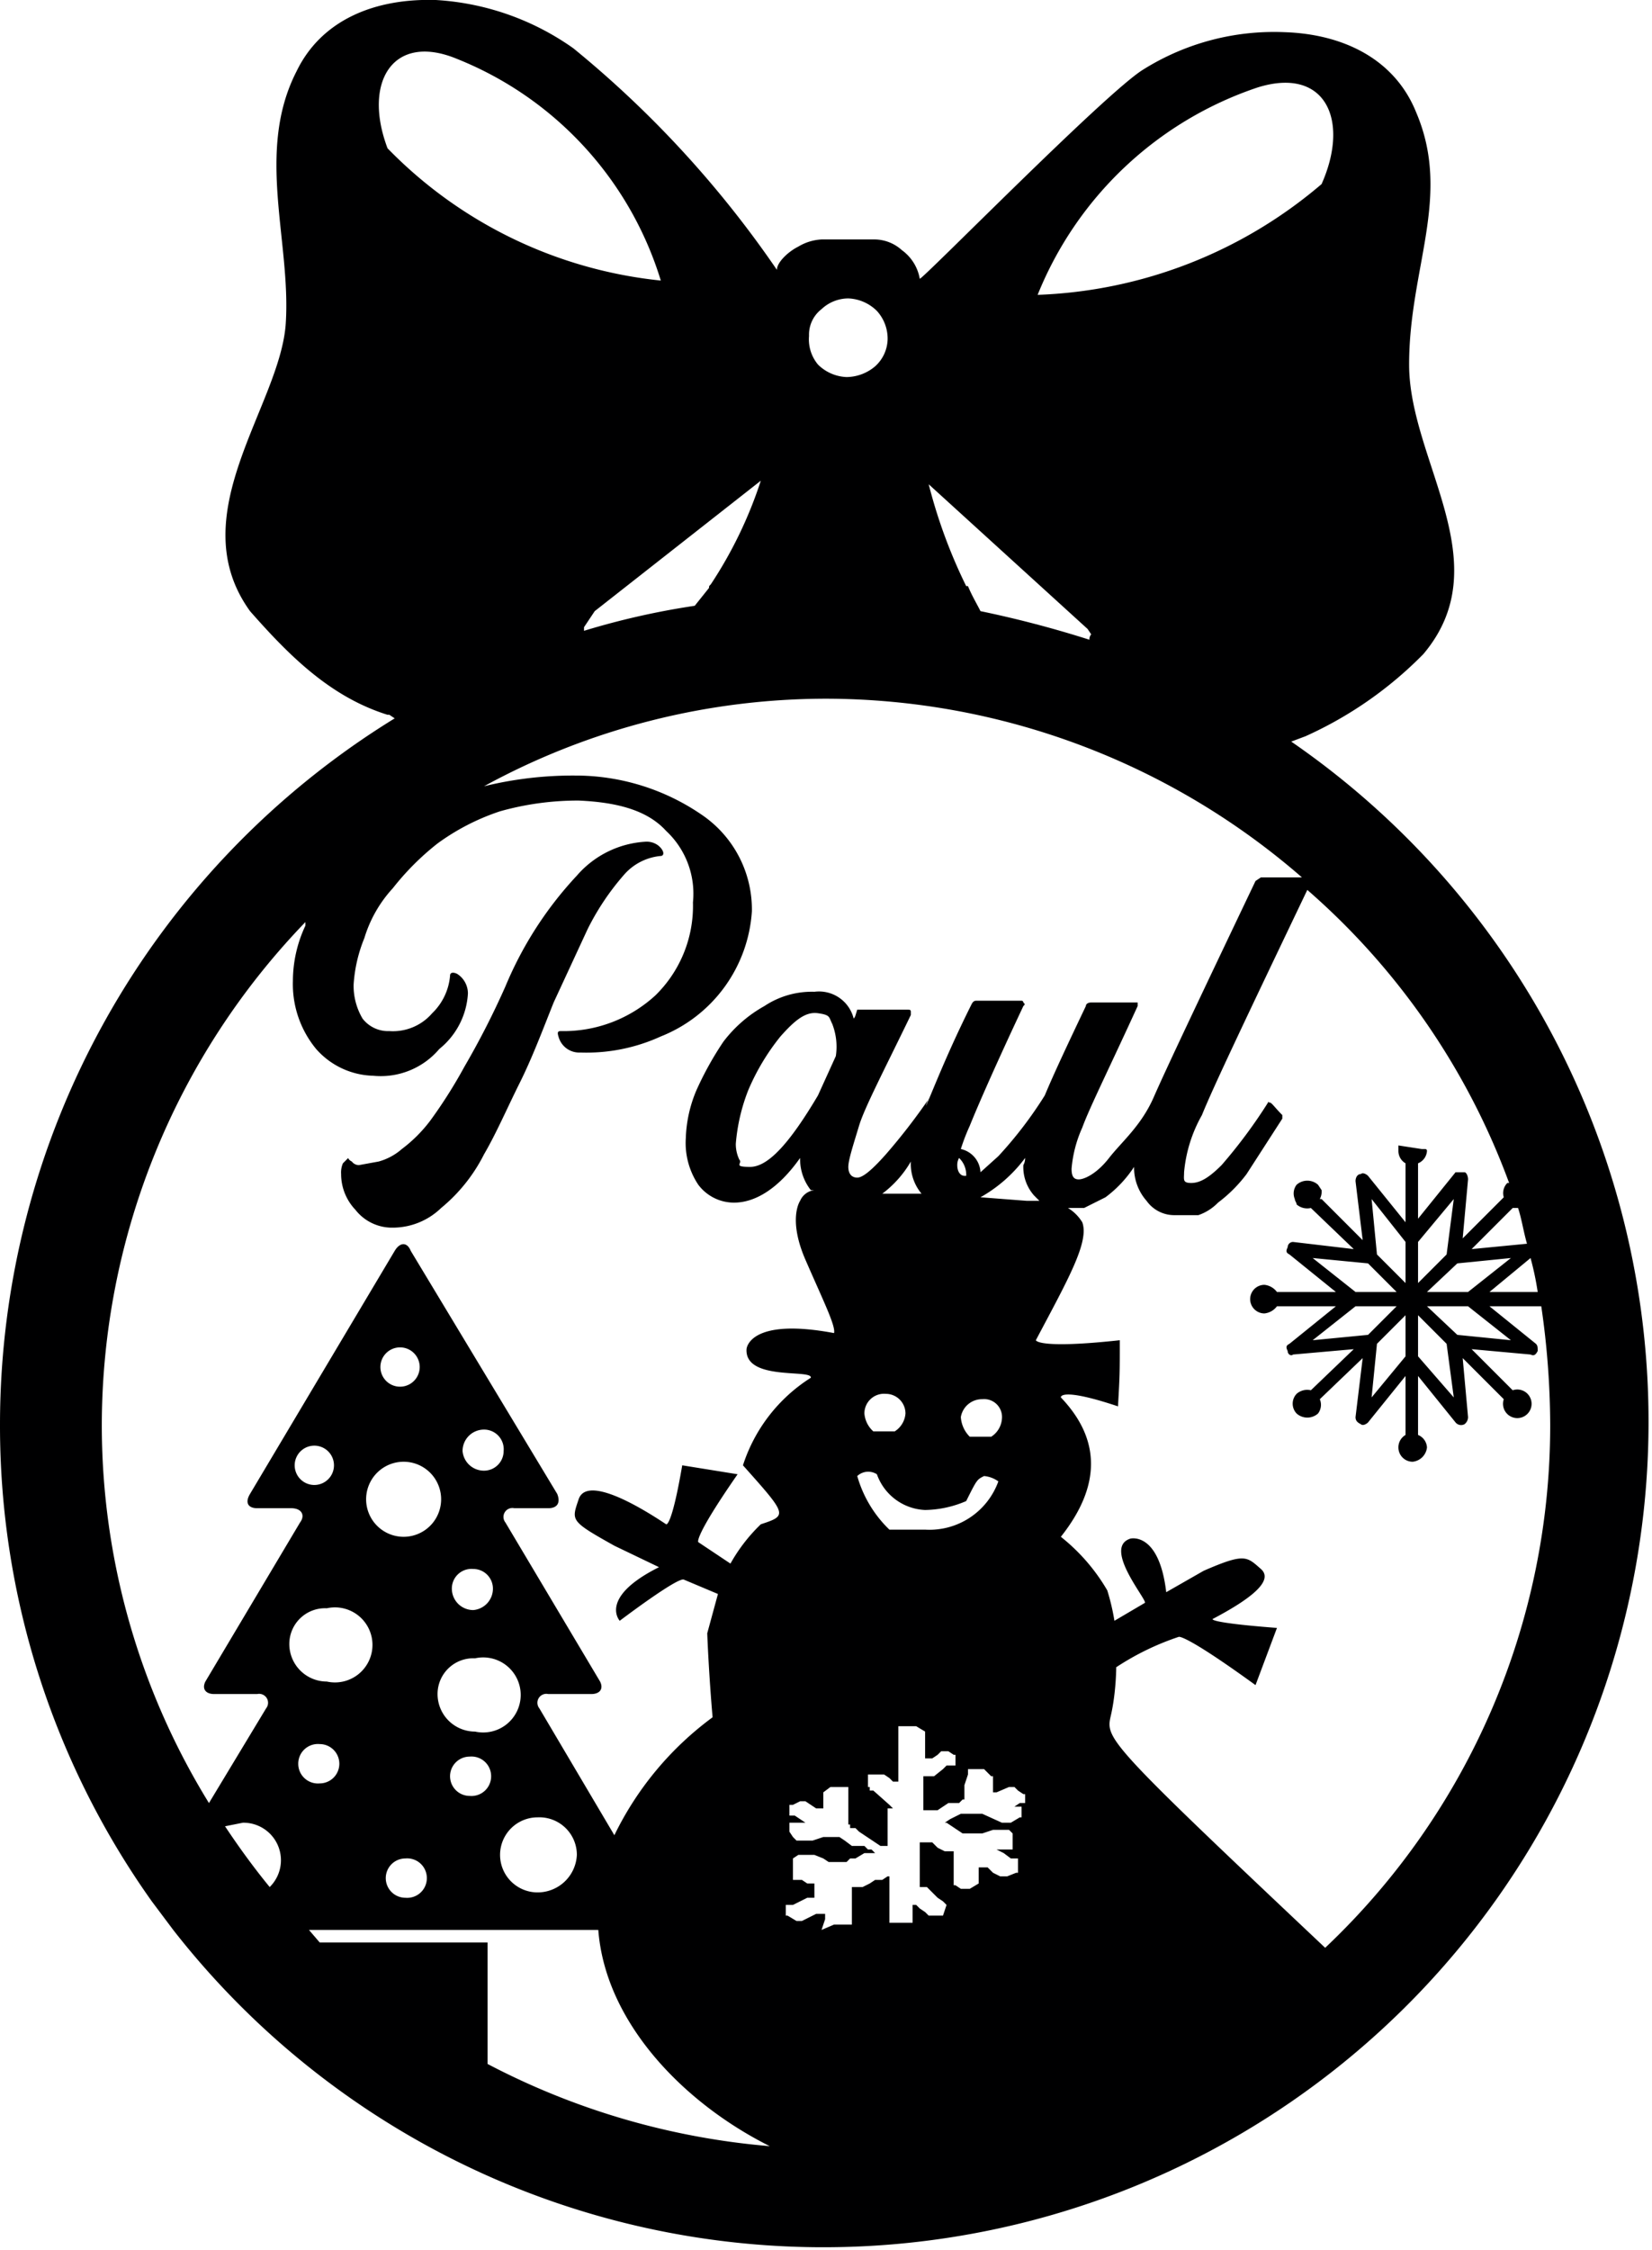 <svg xmlns="http://www.w3.org/2000/svg" viewBox="0 0 92.5 125.9"><defs><style>.cls-1{fill:#000001;}</style></defs><title>Paul</title><g id="Layer_2" data-name="Layer 2"><g id="Layer_1-2" data-name="Layer 1"><path class="cls-1" d="M22,68.7a3.9,3.9,0,0,0,2.7-1.1,9.3,9.3,0,0,0,2.4-3c.7-1.2,1.3-2.6,2-4s1.3-3,1.9-4.5L32.9,52a14.2,14.2,0,0,1,2-3A3.1,3.1,0,0,1,37,47.9c.1,0,.2-.1.1-.3s-.4-.5-.9-.5A5.5,5.5,0,0,0,32.3,49a20.7,20.7,0,0,0-4,6.2A46,46,0,0,1,26,59.7a27.2,27.2,0,0,1-1.9,3,8,8,0,0,1-1.6,1.6,3.3,3.3,0,0,1-1.3.7l-1.1.2a.5.5,0,0,1-.4-.2c-.2-.1-.2-.2-.2-.2l-.3.3a1.3,1.3,0,0,0-.1.6,2.9,2.9,0,0,0,.8,2A2.6,2.6,0,0,0,22,68.7Z"/><path class="cls-1" d="M72.3,41.5l.8-.3h0a21.8,21.8,0,0,0,6.6-4.6c4.3-5.1-.8-10.8-.8-16.2s2.4-9.4.4-14.1c-1.2-3-4.1-4.4-7.4-4.5A13.8,13.8,0,0,0,64,3.9C61.9,5.2,51.7,15.6,51.5,15.6a2.5,2.5,0,0,0-1-1.6,2.3,2.3,0,0,0-1.6-.6H46a2.8,2.8,0,0,0-1.3.4c-.6.3-1.2.9-1.2,1.3A58.8,58.8,0,0,0,32.1,2.7,14.8,14.8,0,0,0,24.4,0C21-.1,18,1.1,16.6,4c-2.3,4.5-.3,9.5-.6,14.1s-5.9,10.7-2,16.1c2.2,2.5,4.5,4.8,7.7,5.8h.1l.3.2A46.4,46.4,0,0,0,0,79.7a45.9,45.9,0,0,0,8.5,26.7L9.7,108A46.2,46.2,0,1,0,72.3,41.5Zm7.6,31.6h2.3L84.6,75l-3-.3Zm1.5,5.1-2-2.3V73.6L81,75.2Zm-2-6.4V69.5l2-2.4L81,70.2Zm.5.5,1.7-1.6,3-.3-2.4,1.9Zm4.8-4.7H85c.2.6.3,1.3.5,2l-3.1.3,2.3-2.3Zm1,2.8a16.2,16.2,0,0,1,.4,1.9H83.4ZM70.4,4.9c3.8-1.2,5.2,1.8,3.6,5.4a25.9,25.9,0,0,1-15.9,6.2A20.2,20.2,0,0,1,70.4,4.9ZM60.9,35.2l.2.3a.4.4,0,0,0-.1.3,60.6,60.6,0,0,0-6.1-1.6c-.2-.4-.5-.9-.7-1.4h-.1A29.2,29.2,0,0,1,52,27.1ZM46,17.3a2.2,2.2,0,0,1,1.5-.6,2.4,2.4,0,0,1,1.6.7,2.3,2.3,0,0,1,.6,1.6,2.1,2.1,0,0,1-.7,1.5,2.5,2.5,0,0,1-1.6.6,2.4,2.4,0,0,1-1.6-.7,2.2,2.2,0,0,1-.5-1.6A1.8,1.8,0,0,1,46,17.3Zm-24.3-9c-1.4-3.7.3-6.5,3.9-5A19.5,19.5,0,0,1,37,15.7,24.9,24.9,0,0,1,21.7,8.3ZM42.6,26.9a23.9,23.9,0,0,1-2.8,5.8h0c-.1.1-.1.1-.1.2l-.8,1a42.9,42.9,0,0,0-6.2,1.4v-.2l.6-.9ZM5.7,79.7A40.6,40.6,0,0,1,17.1,51.6v.2a7.3,7.3,0,0,0-.7,3.1,5.7,5.7,0,0,0,1.3,3.8,4.4,4.4,0,0,0,3.2,1.5,4.3,4.3,0,0,0,3.7-1.5,4.3,4.3,0,0,0,1.6-3.1,1.3,1.3,0,0,0-.6-1.1c-.2-.1-.4-.1-.4.1a3.3,3.3,0,0,1-1,2.1,2.9,2.9,0,0,1-2.4,1,1.8,1.8,0,0,1-1.5-.7,3.6,3.6,0,0,1-.5-1.9,8.2,8.2,0,0,1,.6-2.6,7.2,7.2,0,0,1,1.6-2.8,14.8,14.8,0,0,1,2.5-2.5,12.7,12.7,0,0,1,3.5-1.8,16.1,16.1,0,0,1,4.4-.6c2.3.1,3.9.6,4.9,1.7a4.8,4.8,0,0,1,1.5,4,7,7,0,0,1-2.1,5.2,7.6,7.6,0,0,1-5.3,2c-.2,0-.2.1-.1.4a1.2,1.2,0,0,0,1.2.8A10,10,0,0,0,37,58a8.1,8.1,0,0,0,5.1-7,6.4,6.4,0,0,0-2.8-5.4,12.5,12.5,0,0,0-7.1-2.2,21,21,0,0,0-5.1.6,40,40,0,0,1,19.2-4.9,40.7,40.7,0,0,1,26.6,10H70.6l-.3.2c-3.1,6.5-5,10.5-5.7,12.1s-1.8,2.5-2.5,3.4S60.7,66,60.4,66s-.4-.2-.4-.6a7,7,0,0,1,.6-2.3c.4-1.1,1.5-3.3,3.1-6.8v-.2H61.1c-.2,0-.3.1-.3.2-1,2.1-1.8,3.8-2.3,5a22.7,22.7,0,0,1-2.6,3.4l-1,.9a1.4,1.4,0,0,0-1.1-1.3,11.2,11.2,0,0,1,.5-1.3c.4-1,1.4-3.3,3-6.7.1-.1.1-.1,0-.2a.1.1,0,0,0-.1-.1H54.7c-.1,0-.2,0-.3.2-1.1,2.2-1.8,3.9-2.3,5.1s-.1.1-.1.2a34.3,34.3,0,0,1-2.4,3.1c-.8.9-1.3,1.3-1.6,1.3s-.5-.2-.5-.6.3-1.3.6-2.3,1.4-3.1,2.9-6.2v-.2c0-.1-.1-.1-.2-.1H48c-.1.3-.1.4-.2.5a2,2,0,0,0-2.2-1.5,4.8,4.8,0,0,0-2.8.8,7.4,7.4,0,0,0-2.3,2A18.2,18.2,0,0,0,39,61a7.4,7.4,0,0,0-.6,2.7,4.2,4.2,0,0,0,.7,2.6,2.5,2.5,0,0,0,2,1c1.2,0,2.5-.8,3.7-2.5h0a2.8,2.8,0,0,0,.6,1.8h.2a1,1,0,0,0-.8.6s-.7,1,.3,3.3,1.7,3.7,1.6,4.1c-4.8-.9-4.9.9-4.9.9-.1,1.8,3.7,1.1,3.6,1.6a9.1,9.1,0,0,0-3.8,4.9c2.5,2.8,2.5,2.8,1,3.3a9.4,9.4,0,0,0-1.7,2.2l-1.8-1.2s-.3-.2,2.2-3.8L38.2,82c-.6,3.5-.9,3.3-.9,3.3-2.1-1.4-4.5-2.6-4.9-1.4s-.5,1.2,2,2.6l2.5,1.2c-3.4,1.7-2.2,3-2.2,3s3.3-2.5,3.6-2.3l1.9.8-.6,2.2c.1,2.5.3,4.7.3,4.7a17.9,17.9,0,0,0-5.5,6.6l-4.2-7.1a.5.5,0,0,1,.5-.8h2.4c.5,0,.7-.3.5-.7l-5.3-8.9a.5.5,0,0,1,.5-.8h1.9c.5,0,.7-.3.5-.8L23,70c-.2-.5-.6-.5-.9,0L14,83.6c-.3.5-.1.8.4.8h1.9c.6,0,.8.4.5.8l-5.3,8.9c-.2.4,0,.7.5.7h2.4a.5.5,0,0,1,.5.8l-3.2,5.3A40.3,40.3,0,0,1,5.7,79.7Zm39.9,25.7h-.4l-.3-.2h-.5V104l.3-.2h.9l.5.2.3.2h1l.2-.2h.3l.5-.3h.6l-.2-.2h-.2l-.2-.2h-.7l-.4-.3-.3-.2H46.1l-.6.2h-.9l-.2-.2-.2-.3v-.5h.9l-.3-.2-.3-.2h-.3v-.6h.2l.4-.2h.3l.6.4h.4v-.9h0l.4-.3h1v2.1h.1v.2h.3l.2.2.6.4.3.2.3.2h.4v-2.1H50l-.2-.2-.9-.8h-.2v-.2h-.1v-.7h.9l.3.2.2.2h.3V96.8h0v-.2h1l.5.3h0v1.5h.4l.3-.2.2-.2h.4l.3.2h.1v.6H53l-.2.2-.5.4h-.6v1.9h.8l.6-.4h.6l.2-.2H54v-.8l.2-.6V99h.9l.2.2.2.2h.1v.9h.2l.7-.3h.3l.2.2.3.2h.1v.5h-.3l-.3.2h.4v.6h-.1l-.5.3h-.5l-1.1-.5H53.8l-.6.3-.3.2H53l.3.2.3.2.3.2H55l.6-.2h.9l.2.2v.9h-.9l.4.2.4.3h.4v.8h-.1l-.5.2H56l-.4-.2-.3-.3h-.5v.9h0l-.5.3h-.5l-.3-.2h-.1v-1.9h-.5l-.4-.2-.3-.3h-.7v2.5h.4l.2.2.4.4.3.2.2.2H53l-.2.6H52l-.2-.2-.3-.2-.2-.2h-.2v1H49.6v-1.1h-.2l-.3.2H49l-.2.2h-.5l-.2-.2h-.2V109H48l.2-.2h.2l.3-.2.5-.3.2-.2h.4V105h-.1l-.3.2h-.4l-.3.2-.4.2h-.6v2.1h-1L46,108h0l.2-.6v-.3h-.5l-.4.2-.4.2h-.3l-.5-.3H44v-.6h.4l.4-.2.4-.2h.4Zm.2-44.1c-1.6,2.7-2.8,4-3.8,4s-.4-.2-.6-.4a2,2,0,0,1-.2-.9,10.5,10.5,0,0,1,.7-3,12.6,12.6,0,0,1,1.8-3c.8-.9,1.4-1.4,2.1-1.3s.6.2.8.6a3.5,3.5,0,0,1,.2,1.8Zm8.3,4.5H54c-.2,0-.4-.2-.4-.6a.8.8,0,0,1,.1-.4A1.3,1.3,0,0,1,54.1,65.8ZM49.6,78a1.1,1.1,0,0,1,1.1,1.1,1.3,1.3,0,0,1-.6,1H48.9a1.5,1.5,0,0,1-.5-1A1.1,1.1,0,0,1,49.6,78Zm-.5,4.5a3,3,0,0,0,2.7,2,6,6,0,0,0,2.3-.5c.6-1.2.6-1.2,1-1.4a1.6,1.6,0,0,1,.8.3,4.1,4.1,0,0,1-4.1,2.7h-2a6.7,6.7,0,0,1-1.8-3A.9.9,0,0,1,49.1,82.5Zm6.4-2.1H54.3a1.7,1.7,0,0,1-.5-1.1,1.2,1.2,0,0,1,1.2-1,1,1,0,0,1,1.1,1.1A1.3,1.3,0,0,1,55.5,80.4ZM51.6,66.8H49.4A6,6,0,0,0,51,65h0A2.6,2.6,0,0,0,51.6,66.8Zm3.3.2a8,8,0,0,0,2.5-2.2.8.8,0,0,1-.1.4,2.4,2.4,0,0,0,.6,1.7l.3.3h-.7ZM26.6,96.9a2.1,2.1,0,0,1-2.1-2.1,2,2,0,0,1,2.1-2,2.1,2.1,0,1,1,0,4.1Zm.9,2.5a1.1,1.1,0,0,1-1.2,1.1,1.1,1.1,0,0,1,0-2.2A1.1,1.1,0,0,1,27.5,99.4ZM22.6,86a2.1,2.1,0,0,1-2.1-2.1,2.1,2.1,0,1,1,4.2,0A2.1,2.1,0,0,1,22.6,86Zm1.3,19.1a1.1,1.1,0,0,1-1.2,1.1,1.1,1.1,0,0,1,0-2.2A1.1,1.1,0,0,1,23.9,105.1ZM21.3,76.5a1.1,1.1,0,0,1,1.1-1.1,1.1,1.1,0,1,1,0,2.2A1.1,1.1,0,0,1,21.3,76.5Zm5.2,11.3a1.1,1.1,0,0,1,1.1,1.1,1.2,1.2,0,0,1-1.1,1.2,1.2,1.2,0,0,1-1.2-1.2A1.1,1.1,0,0,1,26.5,87.8Zm-.6-6.6A1.2,1.2,0,0,1,27.1,80a1.1,1.1,0,0,1,1.1,1.2,1.1,1.1,0,0,1-1.1,1.1A1.2,1.2,0,0,1,25.9,81.2Zm4.2,20.5a2.1,2.1,0,0,1,2.2,2.1,2.2,2.2,0,0,1-2.2,2.1,2.1,2.1,0,0,1-2.1-2.1A2.1,2.1,0,0,1,30.1,101.7Zm-17.5.5,1-.2a2.1,2.1,0,0,1,1.5,3.6C14.2,104.5,13.4,103.4,12.6,102.2Zm4.1-3.5a1.1,1.1,0,0,1,1.2-1.1,1.1,1.1,0,0,1,0,2.2A1.1,1.1,0,0,1,16.7,98.7Zm1.6-4.6A2.1,2.1,0,0,1,16.2,92a2,2,0,0,1,2.1-2,2.1,2.1,0,1,1,0,4.1Zm-.7-11a1.1,1.1,0,0,1,0-2.2,1.1,1.1,0,1,1,0,2.2Zm.3,25.6-.6-.7H33.5c.4,5.2,4.8,9.7,9.6,12.1a41.4,41.4,0,0,1-15.8-4.6v-6.8Zm56.3.3c-12.3-11.6-12.3-11.7-12-13s.3-2.7.3-2.7A14.9,14.9,0,0,1,66,91.6s.3-.2,4.3,2.7l1.2-3.2c-3.9-.3-3.6-.5-3.6-.5,1.9-1,3.5-2.1,2.7-2.8s-.9-.9-3.2.1l-2.1,1.2c-.4-3.4-2-3-2-3-1.6.5,1,3.5.8,3.6l-1.7,1A12.4,12.4,0,0,0,62,89a10.7,10.7,0,0,0-2.6-3c2.3-2.9,2.2-5.5,0-7.8,0,0-.1-.6,3.2.5.1-1.8.1-1.8.1-3.7-4.6.5-4.7,0-4.7,0,1.8-3.4,3-5.5,2.6-6.6a2.4,2.4,0,0,0-.8-.8h.9l1.2-.6a6.7,6.7,0,0,0,1.6-1.7h0a2.8,2.8,0,0,0,.7,1.9,1.9,1.9,0,0,0,1.6.8h1.3a2.8,2.8,0,0,0,1.1-.7,8,8,0,0,0,1.6-1.6l2-3.1v-.2c-.4-.4-.6-.7-.7-.7s-.1-.1-.1,0a28.6,28.6,0,0,1-2.6,3.5c-.7.7-1.2,1-1.7,1s-.4-.2-.4-.6a7.9,7.9,0,0,1,1-3.2c.6-1.5,2.6-5.7,5.9-12.6A40,40,0,0,1,84.5,66.2h-.1a.8.8,0,0,0-.2.8l-2.3,2.3.3-3.3c0-.2-.1-.4-.2-.4h-.5l-2.1,2.6V65.1a.8.8,0,0,0,.5-.7.1.1,0,0,0-.1-.1h-.2l-1.3-.2v.3a.8.8,0,0,0,.4.7v3.3l-2.1-2.6c-.1-.1-.3-.2-.4-.1h0c-.2,0-.3.2-.3.4l.4,3.3L74,67.1h-.1a.9.9,0,0,0,.1-.5l-.2-.3a.9.9,0,0,0-1.2,0,.8.8,0,0,0-.1.8c0,.1.1.2.1.3a.9.9,0,0,0,.8.2h0l2.4,2.3-3.4-.4a.3.3,0,0,0-.3.3h0c-.1.2-.1.3.1.4l2.6,2.1H71.5a1,1,0,0,0-.7-.4.8.8,0,0,0,0,1.6,1,1,0,0,0,.7-.4h3.3l-2.6,2.1c-.2.1-.2.2-.1.4h0c0,.2.2.3.3.2l3.4-.3-2.4,2.3h0a.9.9,0,0,0-.8.2.8.8,0,0,0,0,1.1.9.9,0,0,0,1.2,0,.8.8,0,0,0,.1-.8L76.3,76l-.4,3.3c0,.2.1.3.3.4h0c.1.1.3,0,.4-.1L78.7,77v3.3a.8.8,0,0,0-.4.7.8.8,0,0,0,.8.8.9.9,0,0,0,.8-.8.8.8,0,0,0-.5-.7V77l2.1,2.6a.4.4,0,0,0,.5.1h0a.5.5,0,0,0,.2-.4L81.9,76l2.3,2.3h0a.8.8,0,1,0,.5-.5h0l-2.3-2.3,3.3.3c.2.1.3,0,.4-.2h0c0-.2,0-.3-.1-.4l-2.6-2.1h2.9a46.5,46.5,0,0,1,.5,6.6A40.2,40.2,0,0,1,74.2,109Zm4-35.9-1.6,1.6-3.1.3,2.4-1.9Zm-4.7-2.7,3.1.3,1.6,1.6H75.9Zm3.6,4.8,1.6-1.6v2.3l-1.9,2.3Zm0-5-.3-3.1,1.9,2.4v2.3Z"/></g></g></svg>